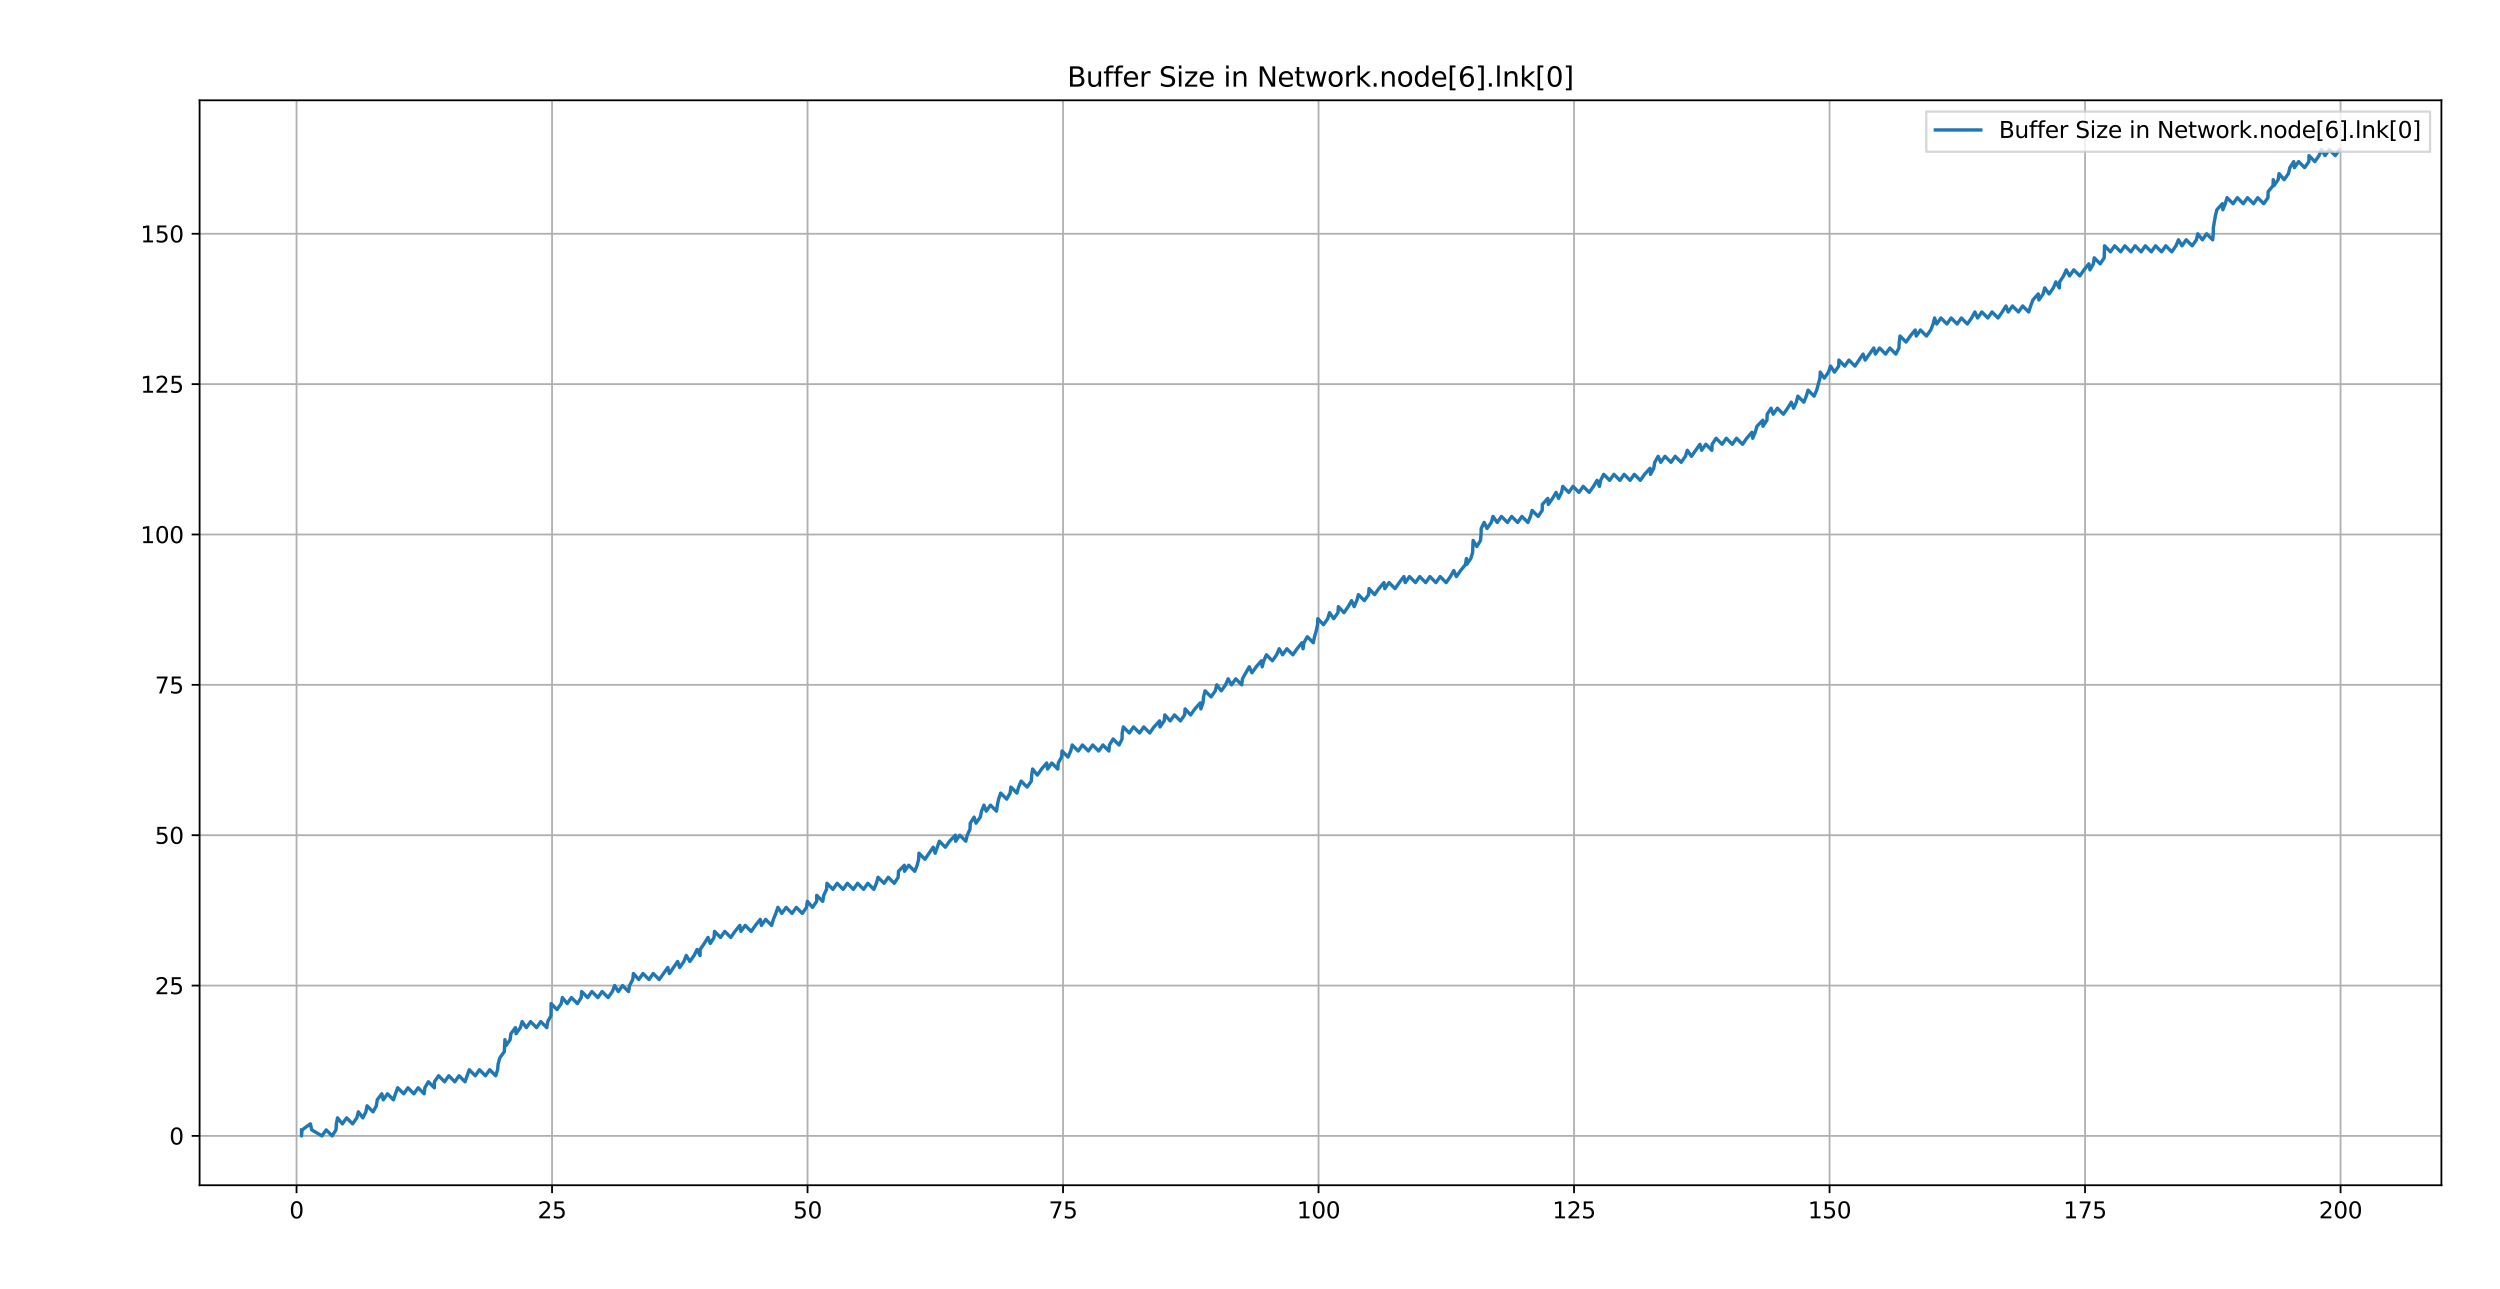 <?xml version="1.0" encoding="utf-8" standalone="no"?>
<!DOCTYPE svg PUBLIC "-//W3C//DTD SVG 1.1//EN"
  "http://www.w3.org/Graphics/SVG/1.1/DTD/svg11.dtd">
<svg xmlns:xlink="http://www.w3.org/1999/xlink" width="1101.6pt" height="568.08pt" viewBox="0 0 1101.6 568.08" xmlns="http://www.w3.org/2000/svg" version="1.1">
 <defs>
  <style type="text/css">*{stroke-linejoin: round; stroke-linecap: butt}</style>
 </defs>
 <g id="figure_1">
  <g id="patch_1">
   <path d="M 0 568.08 
L 1101.6 568.08 
L 1101.6 0 
L 0 0 
z
" style="fill: #ffffff"/>
  </g>
  <g id="axes_1">
   <g id="patch_2">
    <path d="M 87.951 522.252 
L 1075.781 522.252 
L 1075.781 44.184 
L 87.951 44.184 
z
" style="fill: #ffffff"/>
   </g>
   <g id="matplotlib.axis_1">
    <g id="xtick_1">
     <g id="line2d_1">
      <path d="M 130.668 522.252 
L 130.668 44.184 
" clip-path="url(#p1598f8030b)" style="fill: none; stroke: #b0b0b0; stroke-width: 0.8; stroke-linecap: square"/>
     </g>
     <g id="line2d_2">
      <defs>
       <path id="m5c295c6bdb" d="M 0 0 
L 0 3.5 
" style="stroke: #000000; stroke-width: 0.8"/>
      </defs>
      <g>
       <use xlink:href="#m5c295c6bdb" x="130.668" y="522.252" style="stroke: #000000; stroke-width: 0.8"/>
      </g>
     </g>
     <g id="text_1">
      <!-- 0 -->
      <g transform="translate(127.487 536.851)scale(0.1 -0.1)">
       <defs>
        <path id="DejaVuSans-30" d="M 2034 4250 
Q 1547 4250 1301 3770 
Q 1056 3291 1056 2328 
Q 1056 1369 1301 889 
Q 1547 409 2034 409 
Q 2525 409 2770 889 
Q 3016 1369 3016 2328 
Q 3016 3291 2770 3770 
Q 2525 4250 2034 4250 
z
M 2034 4750 
Q 2819 4750 3233 4129 
Q 3647 3509 3647 2328 
Q 3647 1150 3233 529 
Q 2819 -91 2034 -91 
Q 1250 -91 836 529 
Q 422 1150 422 2328 
Q 422 3509 836 4129 
Q 1250 4750 2034 4750 
z
" transform="scale(0.016)"/>
       </defs>
       <use xlink:href="#DejaVuSans-30"/>
      </g>
     </g>
    </g>
    <g id="xtick_2">
     <g id="line2d_3">
      <path d="M 243.251 522.252 
L 243.251 44.184 
" clip-path="url(#p1598f8030b)" style="fill: none; stroke: #b0b0b0; stroke-width: 0.8; stroke-linecap: square"/>
     </g>
     <g id="line2d_4">
      <g>
       <use xlink:href="#m5c295c6bdb" x="243.251" y="522.252" style="stroke: #000000; stroke-width: 0.8"/>
      </g>
     </g>
     <g id="text_2">
      <!-- 25 -->
      <g transform="translate(236.889 536.851)scale(0.1 -0.1)">
       <defs>
        <path id="DejaVuSans-32" d="M 1228 531 
L 3431 531 
L 3431 0 
L 469 0 
L 469 531 
Q 828 903 1448 1529 
Q 2069 2156 2228 2338 
Q 2531 2678 2651 2914 
Q 2772 3150 2772 3378 
Q 2772 3750 2511 3984 
Q 2250 4219 1831 4219 
Q 1534 4219 1204 4116 
Q 875 4013 500 3803 
L 500 4441 
Q 881 4594 1212 4672 
Q 1544 4750 1819 4750 
Q 2544 4750 2975 4387 
Q 3406 4025 3406 3419 
Q 3406 3131 3298 2873 
Q 3191 2616 2906 2266 
Q 2828 2175 2409 1742 
Q 1991 1309 1228 531 
z
" transform="scale(0.016)"/>
        <path id="DejaVuSans-35" d="M 691 4666 
L 3169 4666 
L 3169 4134 
L 1269 4134 
L 1269 2991 
Q 1406 3038 1543 3061 
Q 1681 3084 1819 3084 
Q 2600 3084 3056 2656 
Q 3513 2228 3513 1497 
Q 3513 744 3044 326 
Q 2575 -91 1722 -91 
Q 1428 -91 1123 -41 
Q 819 9 494 109 
L 494 744 
Q 775 591 1075 516 
Q 1375 441 1709 441 
Q 2250 441 2565 725 
Q 2881 1009 2881 1497 
Q 2881 1984 2565 2268 
Q 2250 2553 1709 2553 
Q 1456 2553 1204 2497 
Q 953 2441 691 2322 
L 691 4666 
z
" transform="scale(0.016)"/>
       </defs>
       <use xlink:href="#DejaVuSans-32"/>
       <use xlink:href="#DejaVuSans-35" x="63.623"/>
      </g>
     </g>
    </g>
    <g id="xtick_3">
     <g id="line2d_5">
      <path d="M 355.835 522.252 
L 355.835 44.184 
" clip-path="url(#p1598f8030b)" style="fill: none; stroke: #b0b0b0; stroke-width: 0.8; stroke-linecap: square"/>
     </g>
     <g id="line2d_6">
      <g>
       <use xlink:href="#m5c295c6bdb" x="355.835" y="522.252" style="stroke: #000000; stroke-width: 0.8"/>
      </g>
     </g>
     <g id="text_3">
      <!-- 50 -->
      <g transform="translate(349.472 536.851)scale(0.1 -0.1)">
       <use xlink:href="#DejaVuSans-35"/>
       <use xlink:href="#DejaVuSans-30" x="63.623"/>
      </g>
     </g>
    </g>
    <g id="xtick_4">
     <g id="line2d_7">
      <path d="M 468.418 522.252 
L 468.418 44.184 
" clip-path="url(#p1598f8030b)" style="fill: none; stroke: #b0b0b0; stroke-width: 0.8; stroke-linecap: square"/>
     </g>
     <g id="line2d_8">
      <g>
       <use xlink:href="#m5c295c6bdb" x="468.418" y="522.252" style="stroke: #000000; stroke-width: 0.8"/>
      </g>
     </g>
     <g id="text_4">
      <!-- 75 -->
      <g transform="translate(462.056 536.851)scale(0.1 -0.1)">
       <defs>
        <path id="DejaVuSans-37" d="M 525 4666 
L 3525 4666 
L 3525 4397 
L 1831 0 
L 1172 0 
L 2766 4134 
L 525 4134 
L 525 4666 
z
" transform="scale(0.016)"/>
       </defs>
       <use xlink:href="#DejaVuSans-37"/>
       <use xlink:href="#DejaVuSans-35" x="63.623"/>
      </g>
     </g>
    </g>
    <g id="xtick_5">
     <g id="line2d_9">
      <path d="M 581.002 522.252 
L 581.002 44.184 
" clip-path="url(#p1598f8030b)" style="fill: none; stroke: #b0b0b0; stroke-width: 0.8; stroke-linecap: square"/>
     </g>
     <g id="line2d_10">
      <g>
       <use xlink:href="#m5c295c6bdb" x="581.002" y="522.252" style="stroke: #000000; stroke-width: 0.8"/>
      </g>
     </g>
     <g id="text_5">
      <!-- 100 -->
      <g transform="translate(571.458 536.851)scale(0.1 -0.1)">
       <defs>
        <path id="DejaVuSans-31" d="M 794 531 
L 1825 531 
L 1825 4091 
L 703 3866 
L 703 4441 
L 1819 4666 
L 2450 4666 
L 2450 531 
L 3481 531 
L 3481 0 
L 794 0 
L 794 531 
z
" transform="scale(0.016)"/>
       </defs>
       <use xlink:href="#DejaVuSans-31"/>
       <use xlink:href="#DejaVuSans-30" x="63.623"/>
       <use xlink:href="#DejaVuSans-30" x="127.246"/>
      </g>
     </g>
    </g>
    <g id="xtick_6">
     <g id="line2d_11">
      <path d="M 693.585 522.252 
L 693.585 44.184 
" clip-path="url(#p1598f8030b)" style="fill: none; stroke: #b0b0b0; stroke-width: 0.8; stroke-linecap: square"/>
     </g>
     <g id="line2d_12">
      <g>
       <use xlink:href="#m5c295c6bdb" x="693.585" y="522.252" style="stroke: #000000; stroke-width: 0.8"/>
      </g>
     </g>
     <g id="text_6">
      <!-- 125 -->
      <g transform="translate(684.042 536.851)scale(0.1 -0.1)">
       <use xlink:href="#DejaVuSans-31"/>
       <use xlink:href="#DejaVuSans-32" x="63.623"/>
       <use xlink:href="#DejaVuSans-35" x="127.246"/>
      </g>
     </g>
    </g>
    <g id="xtick_7">
     <g id="line2d_13">
      <path d="M 806.169 522.252 
L 806.169 44.184 
" clip-path="url(#p1598f8030b)" style="fill: none; stroke: #b0b0b0; stroke-width: 0.8; stroke-linecap: square"/>
     </g>
     <g id="line2d_14">
      <g>
       <use xlink:href="#m5c295c6bdb" x="806.169" y="522.252" style="stroke: #000000; stroke-width: 0.8"/>
      </g>
     </g>
     <g id="text_7">
      <!-- 150 -->
      <g transform="translate(796.625 536.851)scale(0.1 -0.1)">
       <use xlink:href="#DejaVuSans-31"/>
       <use xlink:href="#DejaVuSans-35" x="63.623"/>
       <use xlink:href="#DejaVuSans-30" x="127.246"/>
      </g>
     </g>
    </g>
    <g id="xtick_8">
     <g id="line2d_15">
      <path d="M 918.752 522.252 
L 918.752 44.184 
" clip-path="url(#p1598f8030b)" style="fill: none; stroke: #b0b0b0; stroke-width: 0.8; stroke-linecap: square"/>
     </g>
     <g id="line2d_16">
      <g>
       <use xlink:href="#m5c295c6bdb" x="918.752" y="522.252" style="stroke: #000000; stroke-width: 0.8"/>
      </g>
     </g>
     <g id="text_8">
      <!-- 175 -->
      <g transform="translate(909.209 536.851)scale(0.1 -0.1)">
       <use xlink:href="#DejaVuSans-31"/>
       <use xlink:href="#DejaVuSans-37" x="63.623"/>
       <use xlink:href="#DejaVuSans-35" x="127.246"/>
      </g>
     </g>
    </g>
    <g id="xtick_9">
     <g id="line2d_17">
      <path d="M 1031.336 522.252 
L 1031.336 44.184 
" clip-path="url(#p1598f8030b)" style="fill: none; stroke: #b0b0b0; stroke-width: 0.8; stroke-linecap: square"/>
     </g>
     <g id="line2d_18">
      <g>
       <use xlink:href="#m5c295c6bdb" x="1031.336" y="522.252" style="stroke: #000000; stroke-width: 0.8"/>
      </g>
     </g>
     <g id="text_9">
      <!-- 200 -->
      <g transform="translate(1021.792 536.851)scale(0.1 -0.1)">
       <use xlink:href="#DejaVuSans-32"/>
       <use xlink:href="#DejaVuSans-30" x="63.623"/>
       <use xlink:href="#DejaVuSans-30" x="127.246"/>
      </g>
     </g>
    </g>
   </g>
   <g id="matplotlib.axis_2">
    <g id="ytick_1">
     <g id="line2d_19">
      <path d="M 87.951 500.522 
L 1075.781 500.522 
" clip-path="url(#p1598f8030b)" style="fill: none; stroke: #b0b0b0; stroke-width: 0.8; stroke-linecap: square"/>
     </g>
     <g id="line2d_20">
      <defs>
       <path id="m107c198c6c" d="M 0 0 
L -3.5 0 
" style="stroke: #000000; stroke-width: 0.8"/>
      </defs>
      <g>
       <use xlink:href="#m107c198c6c" x="87.951" y="500.522" style="stroke: #000000; stroke-width: 0.8"/>
      </g>
     </g>
     <g id="text_10">
      <!-- 0 -->
      <g transform="translate(74.589 504.321)scale(0.1 -0.1)">
       <use xlink:href="#DejaVuSans-30"/>
      </g>
     </g>
    </g>
    <g id="ytick_2">
     <g id="line2d_21">
      <path d="M 87.951 434.271 
L 1075.781 434.271 
" clip-path="url(#p1598f8030b)" style="fill: none; stroke: #b0b0b0; stroke-width: 0.8; stroke-linecap: square"/>
     </g>
     <g id="line2d_22">
      <g>
       <use xlink:href="#m107c198c6c" x="87.951" y="434.271" style="stroke: #000000; stroke-width: 0.8"/>
      </g>
     </g>
     <g id="text_11">
      <!-- 25 -->
      <g transform="translate(68.226 438.07)scale(0.1 -0.1)">
       <use xlink:href="#DejaVuSans-32"/>
       <use xlink:href="#DejaVuSans-35" x="63.623"/>
      </g>
     </g>
    </g>
    <g id="ytick_3">
     <g id="line2d_23">
      <path d="M 87.951 368.02 
L 1075.781 368.02 
" clip-path="url(#p1598f8030b)" style="fill: none; stroke: #b0b0b0; stroke-width: 0.8; stroke-linecap: square"/>
     </g>
     <g id="line2d_24">
      <g>
       <use xlink:href="#m107c198c6c" x="87.951" y="368.02" style="stroke: #000000; stroke-width: 0.8"/>
      </g>
     </g>
     <g id="text_12">
      <!-- 50 -->
      <g transform="translate(68.226 371.819)scale(0.1 -0.1)">
       <use xlink:href="#DejaVuSans-35"/>
       <use xlink:href="#DejaVuSans-30" x="63.623"/>
      </g>
     </g>
    </g>
    <g id="ytick_4">
     <g id="line2d_25">
      <path d="M 87.951 301.768 
L 1075.781 301.768 
" clip-path="url(#p1598f8030b)" style="fill: none; stroke: #b0b0b0; stroke-width: 0.8; stroke-linecap: square"/>
     </g>
     <g id="line2d_26">
      <g>
       <use xlink:href="#m107c198c6c" x="87.951" y="301.768" style="stroke: #000000; stroke-width: 0.8"/>
      </g>
     </g>
     <g id="text_13">
      <!-- 75 -->
      <g transform="translate(68.226 305.568)scale(0.1 -0.1)">
       <use xlink:href="#DejaVuSans-37"/>
       <use xlink:href="#DejaVuSans-35" x="63.623"/>
      </g>
     </g>
    </g>
    <g id="ytick_5">
     <g id="line2d_27">
      <path d="M 87.951 235.517 
L 1075.781 235.517 
" clip-path="url(#p1598f8030b)" style="fill: none; stroke: #b0b0b0; stroke-width: 0.8; stroke-linecap: square"/>
     </g>
     <g id="line2d_28">
      <g>
       <use xlink:href="#m107c198c6c" x="87.951" y="235.517" style="stroke: #000000; stroke-width: 0.8"/>
      </g>
     </g>
     <g id="text_14">
      <!-- 100 -->
      <g transform="translate(61.864 239.317)scale(0.1 -0.1)">
       <use xlink:href="#DejaVuSans-31"/>
       <use xlink:href="#DejaVuSans-30" x="63.623"/>
       <use xlink:href="#DejaVuSans-30" x="127.246"/>
      </g>
     </g>
    </g>
    <g id="ytick_6">
     <g id="line2d_29">
      <path d="M 87.951 169.266 
L 1075.781 169.266 
" clip-path="url(#p1598f8030b)" style="fill: none; stroke: #b0b0b0; stroke-width: 0.8; stroke-linecap: square"/>
     </g>
     <g id="line2d_30">
      <g>
       <use xlink:href="#m107c198c6c" x="87.951" y="169.266" style="stroke: #000000; stroke-width: 0.8"/>
      </g>
     </g>
     <g id="text_15">
      <!-- 125 -->
      <g transform="translate(61.864 173.065)scale(0.1 -0.1)">
       <use xlink:href="#DejaVuSans-31"/>
       <use xlink:href="#DejaVuSans-32" x="63.623"/>
       <use xlink:href="#DejaVuSans-35" x="127.246"/>
      </g>
     </g>
    </g>
    <g id="ytick_7">
     <g id="line2d_31">
      <path d="M 87.951 103.015 
L 1075.781 103.015 
" clip-path="url(#p1598f8030b)" style="fill: none; stroke: #b0b0b0; stroke-width: 0.8; stroke-linecap: square"/>
     </g>
     <g id="line2d_32">
      <g>
       <use xlink:href="#m107c198c6c" x="87.951" y="103.015" style="stroke: #000000; stroke-width: 0.8"/>
      </g>
     </g>
     <g id="text_16">
      <!-- 150 -->
      <g transform="translate(61.864 106.814)scale(0.1 -0.1)">
       <use xlink:href="#DejaVuSans-31"/>
       <use xlink:href="#DejaVuSans-35" x="63.623"/>
       <use xlink:href="#DejaVuSans-30" x="127.246"/>
      </g>
     </g>
    </g>
   </g>
   <g id="line2d_33">
    <path d="M 132.852 497.872 
L 132.852 500.522 
L 133.115 497.872 
L 136.762 495.222 
L 137.356 497.872 
L 141.859 500.522 
L 143.722 497.872 
L 146.362 500.522 
L 148.044 497.872 
L 148.225 495.222 
L 148.725 492.572 
L 150.866 495.222 
L 152.729 492.572 
L 155.369 495.222 
L 157.232 492.572 
L 157.913 489.922 
L 159.873 492.572 
L 161.223 489.922 
L 161.735 487.272 
L 164.376 489.922 
L 165.822 487.272 
L 166.239 484.622 
L 168.234 481.972 
L 168.879 484.622 
L 170.742 481.972 
L 173.383 484.622 
L 174.248 481.972 
L 175.245 479.322 
L 177.886 481.972 
L 179.749 479.322 
L 182.389 481.972 
L 184.252 479.322 
L 186.893 481.972 
L 187.208 479.322 
L 188.755 476.671 
L 191.396 479.322 
L 191.423 476.671 
L 193.259 474.021 
L 195.899 476.671 
L 197.762 474.021 
L 200.403 476.671 
L 202.265 474.021 
L 204.906 476.671 
L 206.769 471.371 
L 209.409 474.021 
L 211.272 471.371 
L 213.913 474.021 
L 215.775 471.371 
L 218.416 474.021 
L 219.254 471.371 
L 219.513 468.721 
L 220.279 466.071 
L 222.214 463.421 
L 222.485 458.121 
L 222.919 460.771 
L 224.782 458.121 
L 225.11 455.471 
L 227.116 452.821 
L 227.423 455.471 
L 229.285 452.821 
L 230.069 450.171 
L 231.926 452.821 
L 233.789 450.171 
L 236.429 452.821 
L 238.292 450.171 
L 240.933 452.821 
L 241.345 450.171 
L 242.795 447.521 
L 242.852 442.221 
L 245.436 444.871 
L 247.299 442.221 
L 247.81 439.571 
L 249.939 442.221 
L 251.802 439.571 
L 254.443 442.221 
L 256.102 439.571 
L 256.305 436.921 
L 258.946 439.571 
L 260.809 436.921 
L 263.449 439.571 
L 265.312 436.921 
L 267.953 439.571 
L 269.815 436.921 
L 270.851 434.271 
L 272.456 436.921 
L 274.319 434.271 
L 276.959 436.921 
L 277.411 434.271 
L 278.822 431.621 
L 279.103 428.971 
L 281.463 431.621 
L 283.325 428.971 
L 285.966 431.621 
L 287.829 428.971 
L 290.469 431.621 
L 294.254 426.321 
L 294.973 428.971 
L 298.588 423.671 
L 299.476 426.321 
L 301.339 423.671 
L 302.388 421.021 
L 303.979 423.671 
L 305.842 421.021 
L 307.143 418.37 
L 308.483 421.021 
L 308.501 418.37 
L 310.345 415.72 
L 311.969 413.07 
L 312.986 415.72 
L 314.645 413.07 
L 314.849 410.42 
L 317.489 413.07 
L 319.352 410.42 
L 321.993 413.07 
L 323.855 410.42 
L 325.99 407.77 
L 326.496 410.42 
L 328.359 407.77 
L 330.999 410.42 
L 332.862 407.77 
L 335.005 405.12 
L 335.503 407.77 
L 337.365 405.12 
L 340.006 407.77 
L 340.771 405.12 
L 341.869 402.47 
L 342.781 399.82 
L 344.509 402.47 
L 346.372 399.82 
L 349.013 402.47 
L 350.876 399.82 
L 353.516 402.47 
L 355.379 399.82 
L 355.771 397.17 
L 358.019 399.82 
L 359.86 397.17 
L 359.882 394.52 
L 362.523 397.17 
L 362.982 394.52 
L 364.205 391.87 
L 364.386 389.22 
L 367.026 391.87 
L 368.889 389.22 
L 371.529 391.87 
L 373.392 389.22 
L 376.033 391.87 
L 377.896 389.22 
L 380.536 391.87 
L 382.399 389.22 
L 385.04 391.87 
L 386.178 389.22 
L 386.902 386.57 
L 389.543 389.22 
L 391.406 386.57 
L 394.046 389.22 
L 395.764 386.57 
L 395.909 383.92 
L 398.486 381.27 
L 398.55 383.92 
L 400.412 381.27 
L 403.053 383.92 
L 404.134 381.27 
L 404.799 378.62 
L 404.916 375.97 
L 407.556 378.62 
L 411.196 373.32 
L 412.06 375.97 
L 413.922 370.67 
L 416.563 373.32 
L 418.426 370.67 
L 420.971 368.02 
L 421.066 370.67 
L 422.929 368.02 
L 425.57 370.67 
L 426.209 368.02 
L 427.432 365.37 
L 427.528 362.719 
L 429.223 360.069 
L 430.073 362.719 
L 431.936 360.069 
L 432.512 357.419 
L 433.559 354.769 
L 434.576 357.419 
L 436.439 354.769 
L 439.08 357.419 
L 439.463 354.769 
L 440.026 352.119 
L 440.942 349.469 
L 443.583 352.119 
L 445.085 349.469 
L 445.446 346.819 
L 448.086 349.469 
L 448.838 346.819 
L 449.949 344.169 
L 452.59 346.819 
L 454.452 344.169 
L 454.604 341.519 
L 454.997 338.869 
L 457.093 341.519 
L 458.956 338.869 
L 461.226 336.219 
L 461.596 338.869 
L 463.459 336.219 
L 466.1 338.869 
L 466.319 336.219 
L 467.809 333.569 
L 467.962 330.919 
L 470.603 333.569 
L 471.785 330.919 
L 472.466 328.269 
L 475.106 330.919 
L 476.969 328.269 
L 479.61 330.919 
L 481.472 328.269 
L 484.113 330.919 
L 485.976 328.269 
L 488.616 330.919 
L 488.871 328.269 
L 490.479 325.619 
L 493.12 328.269 
L 494.423 325.619 
L 494.483 322.969 
L 494.982 320.319 
L 497.623 322.969 
L 499.486 320.319 
L 502.126 322.969 
L 503.989 320.319 
L 506.63 322.969 
L 508.492 320.319 
L 510.964 317.669 
L 511.133 320.319 
L 512.996 317.669 
L 513.273 315.019 
L 515.636 317.669 
L 517.499 315.019 
L 520.14 317.669 
L 522.002 315.019 
L 522.198 312.369 
L 524.643 315.019 
L 526.506 312.369 
L 528.896 309.719 
L 529.146 312.369 
L 530.086 309.719 
L 530.333 307.069 
L 531.009 304.418 
L 533.65 307.069 
L 535.512 304.418 
L 536.157 301.768 
L 538.153 304.418 
L 540.016 301.768 
L 541.178 299.118 
L 542.656 301.768 
L 544.519 299.118 
L 547.16 301.768 
L 547.459 299.118 
L 550.473 293.818 
L 551.663 296.468 
L 553.526 293.818 
L 555.83 291.168 
L 556.166 293.818 
L 556.872 291.168 
L 558.029 288.518 
L 560.67 291.168 
L 562.533 288.518 
L 563.664 285.868 
L 565.173 288.518 
L 567.036 285.868 
L 569.676 288.518 
L 571.539 285.868 
L 573.689 283.218 
L 574.18 285.868 
L 574.551 283.218 
L 576.043 280.568 
L 578.683 283.218 
L 579.222 280.568 
L 580.006 277.918 
L 580.546 275.268 
L 580.705 272.618 
L 583.186 275.268 
L 585.049 272.618 
L 585.856 269.968 
L 587.69 272.618 
L 589.553 269.968 
L 589.751 267.318 
L 592.193 269.968 
L 594.056 267.318 
L 595.552 264.668 
L 596.696 267.318 
L 597.845 264.668 
L 598.559 262.018 
L 601.2 264.668 
L 603.063 262.018 
L 603.261 259.368 
L 605.703 262.018 
L 607.566 259.368 
L 609.82 256.718 
L 610.207 259.368 
L 612.069 256.718 
L 614.71 259.368 
L 616.573 256.718 
L 618.602 254.068 
L 619.213 256.718 
L 621.076 254.068 
L 623.717 256.718 
L 625.579 254.068 
L 628.22 256.718 
L 630.083 254.068 
L 632.723 256.718 
L 634.586 254.068 
L 637.227 256.718 
L 639.089 254.068 
L 640.594 251.418 
L 641.73 254.068 
L 643.593 251.418 
L 645.729 248.768 
L 646.164 246.117 
L 646.233 248.768 
L 648.096 246.117 
L 648.89 243.467 
L 649.112 238.167 
L 650.737 240.817 
L 652.353 238.167 
L 652.599 235.517 
L 652.671 232.867 
L 653.978 230.217 
L 655.24 232.867 
L 657.103 230.217 
L 657.886 227.567 
L 659.743 230.217 
L 661.606 227.567 
L 664.247 230.217 
L 666.109 227.567 
L 668.75 230.217 
L 670.613 227.567 
L 673.253 230.217 
L 674.366 227.567 
L 675.116 224.917 
L 677.757 227.567 
L 679.548 224.917 
L 679.619 222.267 
L 682.033 219.617 
L 682.26 222.267 
L 684.123 219.617 
L 685.676 216.967 
L 686.763 219.617 
L 688.09 216.967 
L 688.626 214.317 
L 691.267 216.967 
L 693.129 214.317 
L 695.77 216.967 
L 697.633 214.317 
L 700.273 216.967 
L 702.136 214.317 
L 703.719 211.667 
L 704.777 214.317 
L 705.303 211.667 
L 706.639 209.017 
L 709.28 211.667 
L 711.143 209.017 
L 713.783 211.667 
L 715.646 209.017 
L 718.287 211.667 
L 720.149 209.017 
L 722.79 211.667 
L 724.653 209.017 
L 727.053 206.367 
L 727.293 209.017 
L 728.688 206.367 
L 729.156 203.717 
L 730.641 201.067 
L 731.797 203.717 
L 733.659 201.067 
L 736.3 203.717 
L 738.163 201.067 
L 740.803 203.717 
L 742.666 201.067 
L 743.509 198.417 
L 745.307 201.067 
L 749.069 195.767 
L 749.81 198.417 
L 751.673 195.767 
L 754.313 198.417 
L 754.433 195.767 
L 756.176 193.117 
L 758.817 195.767 
L 760.679 193.117 
L 763.32 195.767 
L 765.183 193.117 
L 767.823 195.767 
L 769.686 193.117 
L 771.955 190.467 
L 772.327 193.117 
L 773.42 190.467 
L 774.189 187.816 
L 776.772 185.166 
L 776.83 187.816 
L 778.599 185.166 
L 778.693 182.516 
L 780.4 179.866 
L 781.333 182.516 
L 783.196 179.866 
L 785.837 182.516 
L 787.7 179.866 
L 789.329 177.216 
L 790.34 179.866 
L 791.532 177.216 
L 792.203 174.566 
L 794.843 177.216 
L 795.917 174.566 
L 796.706 171.916 
L 799.347 174.566 
L 800.506 171.916 
L 801.94 166.616 
L 802.078 163.966 
L 803.85 166.616 
L 805.713 163.966 
L 806.618 161.316 
L 808.353 163.966 
L 810.216 161.316 
L 810.295 158.666 
L 812.857 161.316 
L 814.72 158.666 
L 817.36 161.316 
L 820.951 156.016 
L 821.864 158.666 
L 825.643 153.366 
L 826.367 156.016 
L 828.23 153.366 
L 830.87 156.016 
L 832.733 153.366 
L 835.374 156.016 
L 836.733 153.366 
L 836.866 150.716 
L 837.236 148.066 
L 839.877 150.716 
L 841.74 148.066 
L 843.912 145.416 
L 844.38 148.066 
L 846.243 145.416 
L 848.884 148.066 
L 850.746 145.416 
L 851.809 142.766 
L 852.454 140.116 
L 853.387 142.766 
L 855.25 140.116 
L 857.89 142.766 
L 859.753 140.116 
L 862.394 142.766 
L 864.256 140.116 
L 866.897 142.766 
L 868.76 140.116 
L 870.204 137.466 
L 871.4 140.116 
L 873.263 137.466 
L 875.904 140.116 
L 877.766 137.466 
L 880.407 140.116 
L 882.27 137.466 
L 883.892 134.816 
L 884.91 137.466 
L 886.773 134.816 
L 889.414 137.466 
L 891.276 134.816 
L 893.917 137.466 
L 894.785 134.816 
L 895.78 132.166 
L 898.119 129.515 
L 898.42 132.166 
L 900.283 129.515 
L 900.984 126.865 
L 902.924 129.515 
L 904.786 126.865 
L 905.893 124.215 
L 907.427 126.865 
L 907.56 124.215 
L 909.29 121.565 
L 910.484 118.915 
L 911.93 121.565 
L 913.793 118.915 
L 916.434 121.565 
L 918.296 118.915 
L 920.451 116.265 
L 920.937 118.915 
L 922.422 116.265 
L 922.8 113.615 
L 925.44 116.265 
L 927.18 113.615 
L 927.352 108.315 
L 929.944 110.965 
L 931.806 108.315 
L 934.447 110.965 
L 936.31 108.315 
L 938.95 110.965 
L 940.813 108.315 
L 943.454 110.965 
L 945.316 108.315 
L 947.957 110.965 
L 949.82 108.315 
L 952.46 110.965 
L 954.323 108.315 
L 956.964 110.965 
L 958.826 108.315 
L 959.927 105.665 
L 961.467 108.315 
L 963.33 105.665 
L 965.97 108.315 
L 967.833 105.665 
L 968.415 103.015 
L 970.474 105.665 
L 972.336 103.015 
L 974.977 105.665 
L 975.253 103.015 
L 975.293 100.365 
L 976.18 95.065 
L 976.84 92.415 
L 979.281 89.765 
L 979.48 92.415 
L 980.527 89.765 
L 981.343 87.115 
L 983.984 89.765 
L 985.846 87.115 
L 988.487 89.765 
L 990.35 87.115 
L 992.99 89.765 
L 994.853 87.115 
L 997.494 89.765 
L 999.356 87.115 
L 999.419 84.465 
L 1001.582 81.815 
L 1001.682 79.165 
L 1001.997 81.815 
L 1003.86 79.165 
L 1004.228 76.515 
L 1006.5 79.165 
L 1008.363 76.515 
L 1009 73.865 
L 1010.711 71.214 
L 1011.004 73.865 
L 1012.867 71.214 
L 1015.507 73.865 
L 1017.37 71.214 
L 1017.445 68.564 
L 1020.01 71.214 
L 1021.873 68.564 
L 1022.915 65.914 
L 1024.514 68.564 
L 1026.377 65.914 
L 1029.017 68.564 
L 1030.88 65.914 
L 1030.88 65.914 
" clip-path="url(#p1598f8030b)" style="fill: none; stroke: #1f77b4; stroke-width: 1.5; stroke-linecap: square"/>
   </g>
   <g id="patch_3">
    <path d="M 87.951 522.252 
L 87.951 44.184 
" style="fill: none; stroke: #000000; stroke-width: 0.8; stroke-linejoin: miter; stroke-linecap: square"/>
   </g>
   <g id="patch_4">
    <path d="M 1075.781 522.252 
L 1075.781 44.184 
" style="fill: none; stroke: #000000; stroke-width: 0.8; stroke-linejoin: miter; stroke-linecap: square"/>
   </g>
   <g id="patch_5">
    <path d="M 87.951 522.252 
L 1075.781 522.252 
" style="fill: none; stroke: #000000; stroke-width: 0.8; stroke-linejoin: miter; stroke-linecap: square"/>
   </g>
   <g id="patch_6">
    <path d="M 87.951 44.184 
L 1075.781 44.184 
" style="fill: none; stroke: #000000; stroke-width: 0.8; stroke-linejoin: miter; stroke-linecap: square"/>
   </g>
   <g id="text_17">
    <!-- Buffer Size in Network.node[6].lnk[0] -->
    <g transform="translate(470.275 38.184)scale(0.12 -0.12)">
     <defs>
      <path id="DejaVuSans-42" d="M 1259 2228 
L 1259 519 
L 2272 519 
Q 2781 519 3026 730 
Q 3272 941 3272 1375 
Q 3272 1813 3026 2020 
Q 2781 2228 2272 2228 
L 1259 2228 
z
M 1259 4147 
L 1259 2741 
L 2194 2741 
Q 2656 2741 2882 2914 
Q 3109 3088 3109 3444 
Q 3109 3797 2882 3972 
Q 2656 4147 2194 4147 
L 1259 4147 
z
M 628 4666 
L 2241 4666 
Q 2963 4666 3353 4366 
Q 3744 4066 3744 3513 
Q 3744 3084 3544 2831 
Q 3344 2578 2956 2516 
Q 3422 2416 3680 2098 
Q 3938 1781 3938 1306 
Q 3938 681 3513 340 
Q 3088 0 2303 0 
L 628 0 
L 628 4666 
z
" transform="scale(0.016)"/>
      <path id="DejaVuSans-75" d="M 544 1381 
L 544 3500 
L 1119 3500 
L 1119 1403 
Q 1119 906 1312 657 
Q 1506 409 1894 409 
Q 2359 409 2629 706 
Q 2900 1003 2900 1516 
L 2900 3500 
L 3475 3500 
L 3475 0 
L 2900 0 
L 2900 538 
Q 2691 219 2414 64 
Q 2138 -91 1772 -91 
Q 1169 -91 856 284 
Q 544 659 544 1381 
z
M 1991 3584 
L 1991 3584 
z
" transform="scale(0.016)"/>
      <path id="DejaVuSans-66" d="M 2375 4863 
L 2375 4384 
L 1825 4384 
Q 1516 4384 1395 4259 
Q 1275 4134 1275 3809 
L 1275 3500 
L 2222 3500 
L 2222 3053 
L 1275 3053 
L 1275 0 
L 697 0 
L 697 3053 
L 147 3053 
L 147 3500 
L 697 3500 
L 697 3744 
Q 697 4328 969 4595 
Q 1241 4863 1831 4863 
L 2375 4863 
z
" transform="scale(0.016)"/>
      <path id="DejaVuSans-65" d="M 3597 1894 
L 3597 1613 
L 953 1613 
Q 991 1019 1311 708 
Q 1631 397 2203 397 
Q 2534 397 2845 478 
Q 3156 559 3463 722 
L 3463 178 
Q 3153 47 2828 -22 
Q 2503 -91 2169 -91 
Q 1331 -91 842 396 
Q 353 884 353 1716 
Q 353 2575 817 3079 
Q 1281 3584 2069 3584 
Q 2775 3584 3186 3129 
Q 3597 2675 3597 1894 
z
M 3022 2063 
Q 3016 2534 2758 2815 
Q 2500 3097 2075 3097 
Q 1594 3097 1305 2825 
Q 1016 2553 972 2059 
L 3022 2063 
z
" transform="scale(0.016)"/>
      <path id="DejaVuSans-72" d="M 2631 2963 
Q 2534 3019 2420 3045 
Q 2306 3072 2169 3072 
Q 1681 3072 1420 2755 
Q 1159 2438 1159 1844 
L 1159 0 
L 581 0 
L 581 3500 
L 1159 3500 
L 1159 2956 
Q 1341 3275 1631 3429 
Q 1922 3584 2338 3584 
Q 2397 3584 2469 3576 
Q 2541 3569 2628 3553 
L 2631 2963 
z
" transform="scale(0.016)"/>
      <path id="DejaVuSans-20" transform="scale(0.016)"/>
      <path id="DejaVuSans-53" d="M 3425 4513 
L 3425 3897 
Q 3066 4069 2747 4153 
Q 2428 4238 2131 4238 
Q 1616 4238 1336 4038 
Q 1056 3838 1056 3469 
Q 1056 3159 1242 3001 
Q 1428 2844 1947 2747 
L 2328 2669 
Q 3034 2534 3370 2195 
Q 3706 1856 3706 1288 
Q 3706 609 3251 259 
Q 2797 -91 1919 -91 
Q 1588 -91 1214 -16 
Q 841 59 441 206 
L 441 856 
Q 825 641 1194 531 
Q 1563 422 1919 422 
Q 2459 422 2753 634 
Q 3047 847 3047 1241 
Q 3047 1584 2836 1778 
Q 2625 1972 2144 2069 
L 1759 2144 
Q 1053 2284 737 2584 
Q 422 2884 422 3419 
Q 422 4038 858 4394 
Q 1294 4750 2059 4750 
Q 2388 4750 2728 4690 
Q 3069 4631 3425 4513 
z
" transform="scale(0.016)"/>
      <path id="DejaVuSans-69" d="M 603 3500 
L 1178 3500 
L 1178 0 
L 603 0 
L 603 3500 
z
M 603 4863 
L 1178 4863 
L 1178 4134 
L 603 4134 
L 603 4863 
z
" transform="scale(0.016)"/>
      <path id="DejaVuSans-7a" d="M 353 3500 
L 3084 3500 
L 3084 2975 
L 922 459 
L 3084 459 
L 3084 0 
L 275 0 
L 275 525 
L 2438 3041 
L 353 3041 
L 353 3500 
z
" transform="scale(0.016)"/>
      <path id="DejaVuSans-6e" d="M 3513 2113 
L 3513 0 
L 2938 0 
L 2938 2094 
Q 2938 2591 2744 2837 
Q 2550 3084 2163 3084 
Q 1697 3084 1428 2787 
Q 1159 2491 1159 1978 
L 1159 0 
L 581 0 
L 581 3500 
L 1159 3500 
L 1159 2956 
Q 1366 3272 1645 3428 
Q 1925 3584 2291 3584 
Q 2894 3584 3203 3211 
Q 3513 2838 3513 2113 
z
" transform="scale(0.016)"/>
      <path id="DejaVuSans-4e" d="M 628 4666 
L 1478 4666 
L 3547 763 
L 3547 4666 
L 4159 4666 
L 4159 0 
L 3309 0 
L 1241 3903 
L 1241 0 
L 628 0 
L 628 4666 
z
" transform="scale(0.016)"/>
      <path id="DejaVuSans-74" d="M 1172 4494 
L 1172 3500 
L 2356 3500 
L 2356 3053 
L 1172 3053 
L 1172 1153 
Q 1172 725 1289 603 
Q 1406 481 1766 481 
L 2356 481 
L 2356 0 
L 1766 0 
Q 1100 0 847 248 
Q 594 497 594 1153 
L 594 3053 
L 172 3053 
L 172 3500 
L 594 3500 
L 594 4494 
L 1172 4494 
z
" transform="scale(0.016)"/>
      <path id="DejaVuSans-77" d="M 269 3500 
L 844 3500 
L 1563 769 
L 2278 3500 
L 2956 3500 
L 3675 769 
L 4391 3500 
L 4966 3500 
L 4050 0 
L 3372 0 
L 2619 2869 
L 1863 0 
L 1184 0 
L 269 3500 
z
" transform="scale(0.016)"/>
      <path id="DejaVuSans-6f" d="M 1959 3097 
Q 1497 3097 1228 2736 
Q 959 2375 959 1747 
Q 959 1119 1226 758 
Q 1494 397 1959 397 
Q 2419 397 2687 759 
Q 2956 1122 2956 1747 
Q 2956 2369 2687 2733 
Q 2419 3097 1959 3097 
z
M 1959 3584 
Q 2709 3584 3137 3096 
Q 3566 2609 3566 1747 
Q 3566 888 3137 398 
Q 2709 -91 1959 -91 
Q 1206 -91 779 398 
Q 353 888 353 1747 
Q 353 2609 779 3096 
Q 1206 3584 1959 3584 
z
" transform="scale(0.016)"/>
      <path id="DejaVuSans-6b" d="M 581 4863 
L 1159 4863 
L 1159 1991 
L 2875 3500 
L 3609 3500 
L 1753 1863 
L 3688 0 
L 2938 0 
L 1159 1709 
L 1159 0 
L 581 0 
L 581 4863 
z
" transform="scale(0.016)"/>
      <path id="DejaVuSans-2e" d="M 684 794 
L 1344 794 
L 1344 0 
L 684 0 
L 684 794 
z
" transform="scale(0.016)"/>
      <path id="DejaVuSans-64" d="M 2906 2969 
L 2906 4863 
L 3481 4863 
L 3481 0 
L 2906 0 
L 2906 525 
Q 2725 213 2448 61 
Q 2172 -91 1784 -91 
Q 1150 -91 751 415 
Q 353 922 353 1747 
Q 353 2572 751 3078 
Q 1150 3584 1784 3584 
Q 2172 3584 2448 3432 
Q 2725 3281 2906 2969 
z
M 947 1747 
Q 947 1113 1208 752 
Q 1469 391 1925 391 
Q 2381 391 2643 752 
Q 2906 1113 2906 1747 
Q 2906 2381 2643 2742 
Q 2381 3103 1925 3103 
Q 1469 3103 1208 2742 
Q 947 2381 947 1747 
z
" transform="scale(0.016)"/>
      <path id="DejaVuSans-5b" d="M 550 4863 
L 1875 4863 
L 1875 4416 
L 1125 4416 
L 1125 -397 
L 1875 -397 
L 1875 -844 
L 550 -844 
L 550 4863 
z
" transform="scale(0.016)"/>
      <path id="DejaVuSans-36" d="M 2113 2584 
Q 1688 2584 1439 2293 
Q 1191 2003 1191 1497 
Q 1191 994 1439 701 
Q 1688 409 2113 409 
Q 2538 409 2786 701 
Q 3034 994 3034 1497 
Q 3034 2003 2786 2293 
Q 2538 2584 2113 2584 
z
M 3366 4563 
L 3366 3988 
Q 3128 4100 2886 4159 
Q 2644 4219 2406 4219 
Q 1781 4219 1451 3797 
Q 1122 3375 1075 2522 
Q 1259 2794 1537 2939 
Q 1816 3084 2150 3084 
Q 2853 3084 3261 2657 
Q 3669 2231 3669 1497 
Q 3669 778 3244 343 
Q 2819 -91 2113 -91 
Q 1303 -91 875 529 
Q 447 1150 447 2328 
Q 447 3434 972 4092 
Q 1497 4750 2381 4750 
Q 2619 4750 2861 4703 
Q 3103 4656 3366 4563 
z
" transform="scale(0.016)"/>
      <path id="DejaVuSans-5d" d="M 1947 4863 
L 1947 -844 
L 622 -844 
L 622 -397 
L 1369 -397 
L 1369 4416 
L 622 4416 
L 622 4863 
L 1947 4863 
z
" transform="scale(0.016)"/>
      <path id="DejaVuSans-6c" d="M 603 4863 
L 1178 4863 
L 1178 0 
L 603 0 
L 603 4863 
z
" transform="scale(0.016)"/>
     </defs>
     <use xlink:href="#DejaVuSans-42"/>
     <use xlink:href="#DejaVuSans-75" x="68.604"/>
     <use xlink:href="#DejaVuSans-66" x="131.982"/>
     <use xlink:href="#DejaVuSans-66" x="167.188"/>
     <use xlink:href="#DejaVuSans-65" x="202.393"/>
     <use xlink:href="#DejaVuSans-72" x="263.916"/>
     <use xlink:href="#DejaVuSans-20" x="305.029"/>
     <use xlink:href="#DejaVuSans-53" x="336.816"/>
     <use xlink:href="#DejaVuSans-69" x="400.293"/>
     <use xlink:href="#DejaVuSans-7a" x="428.076"/>
     <use xlink:href="#DejaVuSans-65" x="480.566"/>
     <use xlink:href="#DejaVuSans-20" x="542.09"/>
     <use xlink:href="#DejaVuSans-69" x="573.877"/>
     <use xlink:href="#DejaVuSans-6e" x="601.66"/>
     <use xlink:href="#DejaVuSans-20" x="665.039"/>
     <use xlink:href="#DejaVuSans-4e" x="696.826"/>
     <use xlink:href="#DejaVuSans-65" x="771.631"/>
     <use xlink:href="#DejaVuSans-74" x="833.154"/>
     <use xlink:href="#DejaVuSans-77" x="872.363"/>
     <use xlink:href="#DejaVuSans-6f" x="954.15"/>
     <use xlink:href="#DejaVuSans-72" x="1015.332"/>
     <use xlink:href="#DejaVuSans-6b" x="1056.445"/>
     <use xlink:href="#DejaVuSans-2e" x="1114.355"/>
     <use xlink:href="#DejaVuSans-6e" x="1146.143"/>
     <use xlink:href="#DejaVuSans-6f" x="1209.521"/>
     <use xlink:href="#DejaVuSans-64" x="1270.703"/>
     <use xlink:href="#DejaVuSans-65" x="1334.18"/>
     <use xlink:href="#DejaVuSans-5b" x="1395.703"/>
     <use xlink:href="#DejaVuSans-36" x="1434.717"/>
     <use xlink:href="#DejaVuSans-5d" x="1498.34"/>
     <use xlink:href="#DejaVuSans-2e" x="1537.354"/>
     <use xlink:href="#DejaVuSans-6c" x="1569.141"/>
     <use xlink:href="#DejaVuSans-6e" x="1596.924"/>
     <use xlink:href="#DejaVuSans-6b" x="1660.303"/>
     <use xlink:href="#DejaVuSans-5b" x="1718.213"/>
     <use xlink:href="#DejaVuSans-30" x="1757.227"/>
     <use xlink:href="#DejaVuSans-5d" x="1820.85"/>
    </g>
   </g>
   <g id="legend_1">
    <g id="patch_7">
     <path d="M 848.795 66.862 
L 1070.781 66.862 
L 1070.781 49.184 
L 848.795 49.184 
z
" style="fill: #ffffff; opacity: 0.8; stroke: #cccccc; stroke-linejoin: miter"/>
    </g>
    <g id="line2d_34">
     <path d="M 852.795 57.282 
L 862.795 57.282 
L 872.795 57.282 
" style="fill: none; stroke: #1f77b4; stroke-width: 1.5; stroke-linecap: square"/>
    </g>
    <g id="text_18">
     <!-- Buffer Size in Network.node[6].lnk[0] -->
     <g transform="translate(880.795 60.782)scale(0.1 -0.1)">
      <use xlink:href="#DejaVuSans-42"/>
      <use xlink:href="#DejaVuSans-75" x="68.604"/>
      <use xlink:href="#DejaVuSans-66" x="131.982"/>
      <use xlink:href="#DejaVuSans-66" x="167.188"/>
      <use xlink:href="#DejaVuSans-65" x="202.393"/>
      <use xlink:href="#DejaVuSans-72" x="263.916"/>
      <use xlink:href="#DejaVuSans-20" x="305.029"/>
      <use xlink:href="#DejaVuSans-53" x="336.816"/>
      <use xlink:href="#DejaVuSans-69" x="400.293"/>
      <use xlink:href="#DejaVuSans-7a" x="428.076"/>
      <use xlink:href="#DejaVuSans-65" x="480.566"/>
      <use xlink:href="#DejaVuSans-20" x="542.09"/>
      <use xlink:href="#DejaVuSans-69" x="573.877"/>
      <use xlink:href="#DejaVuSans-6e" x="601.66"/>
      <use xlink:href="#DejaVuSans-20" x="665.039"/>
      <use xlink:href="#DejaVuSans-4e" x="696.826"/>
      <use xlink:href="#DejaVuSans-65" x="771.631"/>
      <use xlink:href="#DejaVuSans-74" x="833.154"/>
      <use xlink:href="#DejaVuSans-77" x="872.363"/>
      <use xlink:href="#DejaVuSans-6f" x="954.15"/>
      <use xlink:href="#DejaVuSans-72" x="1015.332"/>
      <use xlink:href="#DejaVuSans-6b" x="1056.445"/>
      <use xlink:href="#DejaVuSans-2e" x="1114.355"/>
      <use xlink:href="#DejaVuSans-6e" x="1146.143"/>
      <use xlink:href="#DejaVuSans-6f" x="1209.521"/>
      <use xlink:href="#DejaVuSans-64" x="1270.703"/>
      <use xlink:href="#DejaVuSans-65" x="1334.18"/>
      <use xlink:href="#DejaVuSans-5b" x="1395.703"/>
      <use xlink:href="#DejaVuSans-36" x="1434.717"/>
      <use xlink:href="#DejaVuSans-5d" x="1498.34"/>
      <use xlink:href="#DejaVuSans-2e" x="1537.354"/>
      <use xlink:href="#DejaVuSans-6c" x="1569.141"/>
      <use xlink:href="#DejaVuSans-6e" x="1596.924"/>
      <use xlink:href="#DejaVuSans-6b" x="1660.303"/>
      <use xlink:href="#DejaVuSans-5b" x="1718.213"/>
      <use xlink:href="#DejaVuSans-30" x="1757.227"/>
      <use xlink:href="#DejaVuSans-5d" x="1820.85"/>
     </g>
    </g>
   </g>
  </g>
 </g>
 <defs>
  <clipPath id="p1598f8030b">
   <rect x="87.951" y="44.184" width="987.83" height="478.068"/>
  </clipPath>
 </defs>
</svg>
